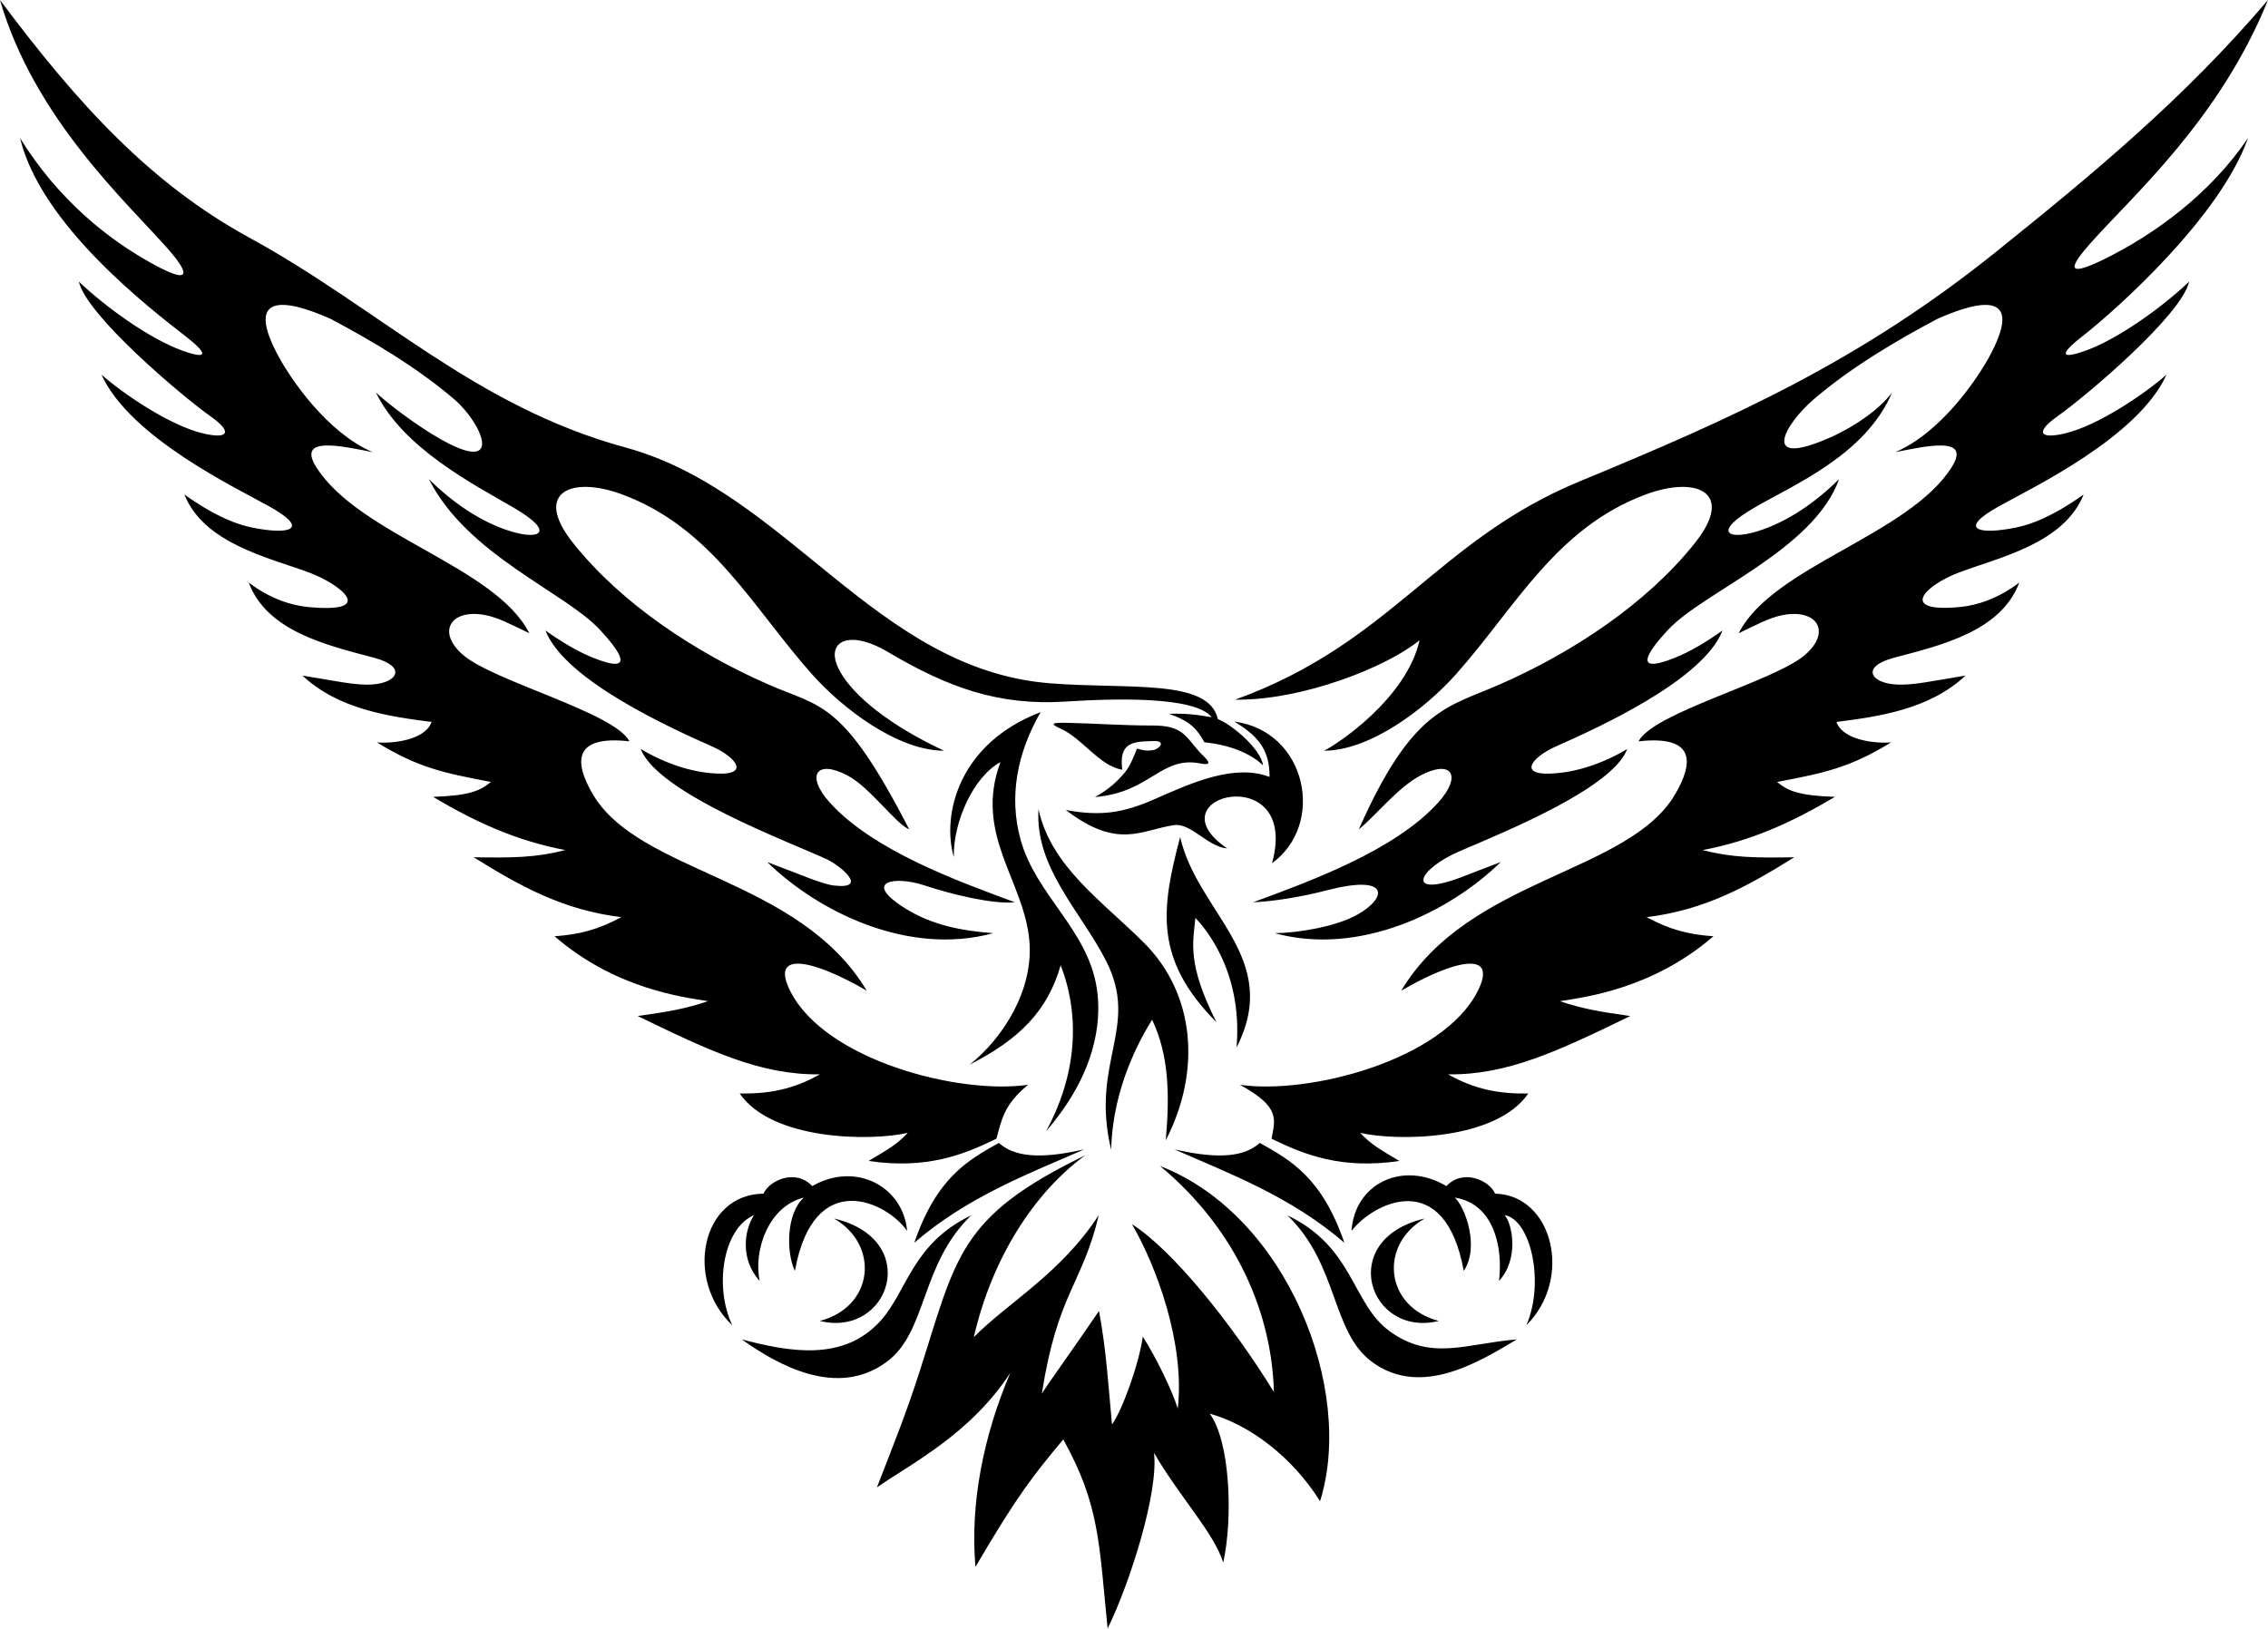<?xml version="1.0" encoding="utf-8"?>
<!-- Generator: Adobe Illustrator 13.0.0, SVG Export Plug-In . SVG Version: 6.00 Build 14948)  -->
<!DOCTYPE svg PUBLIC "-//W3C//DTD SVG 1.1//EN" "http://www.w3.org/Graphics/SVG/1.1/DTD/svg11.dtd">
<svg version="1.1" id="Layer_1" xmlns:x="http://ns.adobe.com/Extensibility/1.0/" xmlns:i="http://ns.adobe.com/AdobeIllustrator/10.0/" xmlns:graph="http://ns.adobe.com/Graphs/1.0/"
	 xmlns="http://www.w3.org/2000/svg" xmlns:xlink="http://www.w3.org/1999/xlink" x="0px" y="0px" width="679.334px"
	 height="487.914px" viewBox="0 0 679.334 487.914" enable-background="new 0 0 679.334 487.914" xml:space="preserve">

	<g i:extraneous="self">
		<g>
			<path fill-rule="evenodd" clip-rule="evenodd" d="M228.695,357.611c1.687-3.959,9.584-7.607,14.597-2.27
				c13.088-7.518,27.265,0.197,28.42,13.438c-5.804-8.514-27.897-19.502-33.617,11.969c-2.715-5.703-2.533-17.363,2.691-21.957
				c-10.541,2.529-15.171,15.75-13.239,24.971c-5.85-6.463-4.683-15.111-1.689-19.734c-9.433,4.109-11.952,21.658-6.516,33.018
				C204.925,383.395,210.048,357.791,228.695,357.611L228.695,357.611z M447.838,357.611c-1.688-3.959-9.584-7.607-14.598-2.27
				c-13.088-7.777-27.523-0.736-28.42,13.438c6.322-8.305,27.896-19.502,33.617,11.969c4.863-7.225,0.33-19.301-2.689-21.957
				c11.898,1.834,14.482,15.318,13.238,24.971c5.953-6.359,4.164-16.875,1.689-19.734c7.879,1.412,12.055,20.207,6.516,33.018
				C471.297,382.98,465.035,357.998,447.838,357.611L447.838,357.611z M325.058,346.119c-15.354,11.232-27.908,30.783-33.378,54.482
				c10.058-10.236,26.061-19.031,37.439-36.584c-4.884,20.773-12.318,23.174-17.058,53.52c2.428-3.854,8.739-12.465,17.123-24.785
				c2.281,12.438,2.697,21.471,3.891,34.012c3.009-4.156,8.075-17.996,9.221-26.332c3.709,5.719,8.857,16.197,10.477,21.59
				c2.211-19.449-6.35-42.584-13.721-55.266c12.045,7.6,29.985,29.848,42.52,50.289c-0.572-22.904-10.73-48.279-34.098-67.725
				c38.152,14.797,58.414,67.186,47.92,100.416c-8.26-13.145-20.92-22.846-33.045-26.215c6.189,8.395,6.971,31.504,4.041,44.621
				c-2.705-8.855-13.229-19.896-20.729-32.891c1.406,11.752-7.06,38.643-13.892,52.662c-2.591-25.705-2.367-36.961-13.285-56.678
				c-8.874,10.656-13.637,16.545-26.298,38.182c-1.64-18.592,2.237-38.912,10.431-58.125c-11.913,18.357-30.03,27.395-39.954,34.326
				c4.954-12.775,8.67-21.887,12.756-34.609C286.502,376.504,287.018,364.561,325.058,346.119L325.058,346.119z M299.19,342.408
				c5.538,5.061,15.142,4.277,25.569,1.938c-17.087,7.49-34.922,14.203-50.908,27.973
				C280.565,352.797,289.941,347.564,299.19,342.408L299.19,342.408z M377.342,342.408c-5.537,5.061-15.141,4.277-25.568,1.938
				c17.088,7.49,34.922,14.203,50.908,27.973C395.967,352.797,386.592,347.564,377.342,342.408L377.342,342.408z M311.698,213.356
				c-6.991,12.147-9.592,25.232-5.996,38.224c4.577,16.531,19.99,26.801,22.783,44.268c1.708,10.686-0.537,26.121-15.133,43.033
				c8.55-15.73,10.692-33.328,4.354-49.691c-3.949,13.684-12.316,22.139-27.254,29.76c10.027-7.988,19.257-22.418,17.854-37.359
				c-1.683-17.908-16.657-31.744-8.641-53.267c-8.17,4.472-14.164,17.957-13.974,28.447
				C281.998,243.941,287.296,222.606,311.698,213.356L311.698,213.356z M311.062,242.428c3.756,17.238,18.987,27.419,31.61,40.037
				c15.293,15.287,17.221,38.398,6.51,59.164c1.25-14.135,0.869-25.645-4.092-36.141c-3.311,5.385-11.856,20.123-12.254,38.994
				c-6.38-26.236,8.611-36.621-1.509-56.563C323.795,273.08,309.957,260.053,311.062,242.428L311.062,242.428z M320.243,216.569
				c8.233,0.197,16.555,0.795,24.845,0.785c9.029-0.01,9.758,2.893,14.125,7.849c1.283,1.456,5.242,4.493,0.334,3.519
				c-11.816-2.343-14.973,8.734-31.583,10.063c4.352-2.388,6.768-4.781,8.869-7.257c1.619-1.909,2.808-4.891,3.724-7.273
				c1.47,0.439,2.935,0.813,4.843,0.469c2.01-0.361,3.85-2.775,0.332-2.715c-6.6,0.113-10.588,0.416-9.588,8.597
				c-6.861-1.143-11.905-9.378-18.441-12.299C313.878,216.596,315.6,216.458,320.243,216.569L320.243,216.569z M319.247,242.66
				c10.458,1.96,17.262,0.89,26.705-3.29c11.318-5.011,23.867-10.59,34.32-6.611c-0.016-7.385-2.572-11.797-10.553-16.58
				c21.686,2.846,27.449,30.728,11.279,42.438c8.674-31.304-36.721-20.291-13.426-4.441c-5.818-0.463-10.861-7.713-15.91-6.977
				C341.879,248.627,334.896,254.68,319.247,242.66L319.247,242.66z M0,0c23.501,31.466,45.182,55.08,74.708,71.214
				c39.036,21.33,67.342,50.493,112.706,62.865c48.313,13.176,74.786,66.41,126.965,70.618c23.563,1.901,47.708-1.511,50.394,10.734
				c4.348,1.691,12.955,9.059,13.539,13.856c-3.896-3.772-10.406-6.193-17.582-6.905c-2.566-4.919-5.396-6.683-10.586-8.537
				c5.393-0.163,8.58,0.297,12.799,1.034c-4.924-6.347-29.277-5.633-43.626-4.701c-20.458,1.33-35.535-4.315-53.47-14.912
				c-11.86-7.007-19.304-3.011-14.15,6.059c4.006,7.052,14.483,15.84,31.063,23.578c-13.858,0-30.403-12.634-39.512-22.874
				c-17.951-20.181-29.981-43.992-57.048-53.959c-14.958-5.508-26.74-0.694-14.51,14.654c14.44,18.122,36.529,32.737,58.542,42.373
				c15.737,6.888,22.217,4.677,42.105,43.376c-4.153-1.721-11.712-12.62-18.573-16.194c-9.397-4.895-12.411,0.193-5.189,8.185
				c13.036,14.425,38.547,23.607,55.409,29.847c-6.375,0.664-18.644-2.262-27.211-5.096c-8.485-2.809-18.699-1.365-5.895,6.762
				c8.159,5.18,17.029,6.865,26.627,7.596c-25.368,6.92-52.277-6.285-67.698-21.307c10.296,3.828,16.323,6.611,20.051,7.033
				c10.546,1.195,1.815-5.967-2.128-7.826c-10.467-4.934-50.71-19.714-55.808-33.077c6.146,3.671,13.294,6.46,20.729,7.209
				c12.688,1.281,8.124-4.664,0.608-7.997c-11.96-5.304-44.09-19.74-49.876-34.722c4.563,3.248,9.514,6.253,14.1,8.105
				c13.59,5.491,7.873-2.226,2.163-8.362c-10.518-11.306-39.66-22.308-51.161-45.058c6.835,6.71,15.21,12.743,24.47,15.601
				c8.843,2.731,13.517,0.281,0.968-7.041c-11.994-6.998-33.146-17.769-41.323-34.536c3.516,3.255,11.306,9.242,18.346,13.379
				c20.649,12.135,13.525-4.183,5.075-11.387c-11.196-9.549-24.237-17.282-36.982-24.056c-14.011-6.221-25.986-7.748-15.478,11.474
				c3.729,6.821,14.456,22.598,28.071,28.456c-9.234-1.806-22.839-4.981-16.924,4.444c12.83,20.445,53.705,29.738,63.834,49.805
				c-5.262-2.499-9.258-4.718-13.315-5.464c-10.265-1.89-14.528,5.086-6.511,11.986c9.187,7.905,45.392,17.237,49.822,25.863
				c-17.137-1.926-16.486,6.418-10.989,15.814c13.954,23.851,61.745,24.946,82.071,58.886c-15.608-9.08-29.327-12.469-22.857,0.227
				c10.522,20.654,50.428,30.975,71.182,27.973c-7.371,6.035-7.962,10.707-9.482,16.145c-9.981,4.904-21.074,9.227-38.294,6.672
				c5.987-3.559,8.47-4.934,11.744-8.416c-11.061,2.539-40.635,2.35-50.35-11.795c8.708,0.141,16.015-1.209,24.029-5.742
				c-17.668,0.258-32.807-6.889-54.576-17.463c9.083-1.293,14.215-2.131,21.077-4.457c-7.627-1.213-27.769-3.688-45.989-19.445
				c7.653-0.529,13.07-2.018,20.026-5.721c-17.41-2.111-30.202-9.197-44.24-17.943c11.847,0.193,18.6,0.113,27.45-2.152
				c-14.589-2.773-26.662-8.252-39.627-15.946c10.497-0.354,14.002-1.676,17.328-4.466c-14.063-2.683-21.786-4.242-34.134-11.855
				c4.485,0.396,14.355-0.564,16.375-6.119c-12.629-1.626-27.795-3.708-38.686-13.889c9.729,1.534,15.701,3.005,20.927,2.659
				c7.602-0.502,10.477-5.369,0.456-8.022c-14.217-3.765-32.022-7.923-37.479-22.508c6.462,4.915,12.827,6.842,17.675,7.313
				c21.204,2.063,9.667-6.891,0.304-10.357c-12.118-4.485-31.375-8.648-37.251-23.337c9.57,6.795,15.905,9.024,20.458,9.937
				c10.987,2.2,17.381,0.563,5.053-6.324c-10.296-5.752-41.791-20.719-50.355-39.533c6.144,5.43,20.287,15.239,30.519,17.635
				c7.699,1.802,8.699-0.519,2.214-5.1c-8.73-6.167-37.254-30.331-39.501-40.401c7.805,7.457,21.151,17.162,31.022,20.688
				c9.641,3.444,5.602-0.682,1.325-4.009c-11.102-8.64-43.631-33.559-49.949-59.649c11.36,18.269,26.152,30.331,40.342,38.004
				c12.31,6.656,9.195,1.13,4.06-4.71C38.275,60.882,10.236,35.506,0,0L0,0z M679.334,0c-25.279,29.705-52.508,52.163-81.238,75.27
				c-40.938,32.926-78.791,49.87-124.959,68.948c-42.883,17.719-56.273,48.452-103.178,65.394
				c20.07,0.291,45.652-9.836,55.246-17.835c-3.904,17.576-24.961,31.413-28.633,33.126c13.857,0,30.402-12.634,39.512-22.874
				c17.951-20.181,29.982-43.992,57.049-53.959c14.957-5.508,26.738-0.694,14.51,14.654c-14.441,18.122-36.529,32.737-58.541,42.373
				c-15.738,6.888-26.051,7.166-42.105,43.376c4.924-3.956,11.711-12.62,18.572-16.194c9.398-4.895,12.412,0.193,5.189,8.185
				c-13.035,14.425-38.547,23.607-55.408,29.847c5.723-0.223,14.309-1.553,21.906-3.539c19.201-5.02,18.352,2.148,9.387,7.211
				c-6.541,3.695-18.055,5.521-24.814,5.59c25.367,6.92,52.275-6.285,67.697-21.307c-4.666,1.734-8.455,3.256-11.551,4.438
				c-17.029,6.508-13.723-2.172-0.539-7.791c15.029-6.408,45.578-18.989,49.975-30.516c-6.145,3.671-13.293,6.46-20.729,7.209
				c-12.688,1.281-8.125-4.664-0.609-7.997c11.961-5.304,44.09-19.74,49.877-34.722c-4.563,3.248-9.514,6.253-14.1,8.105
				c-13.59,5.491-7.873-2.226-2.162-8.362c10.518-11.306,43.596-23.878,51.16-45.058c-6.834,6.71-15.211,12.743-24.471,15.601
				c-8.842,2.731-13.516,0.281-0.967-7.041c11.994-6.998,33.352-15.799,41.322-34.536c-3.619,4.81-10.684,9.968-18.346,13.379
				c-21.881,9.743-13.525-4.183-5.076-11.387c11.197-9.549,24.238-17.282,36.982-24.056c14.012-6.221,25.986-7.748,15.479,11.474
				c-3.729,6.821-14.455,22.598-28.07,28.456c9.234-1.806,22.84-4.981,16.924,4.444c-12.83,20.445-53.705,29.738-63.834,49.805
				c5.262-2.499,9.258-4.718,13.314-5.464c10.266-1.89,14.529,5.086,6.512,11.986c-9.188,7.905-45.393,17.237-49.822,25.863
				c17.137-1.926,16.486,6.418,10.988,15.814c-13.953,23.851-61.744,24.946-82.07,58.886c15.607-9.08,29.326-12.469,22.857,0.227
				c-10.523,20.654-50.43,30.975-71.184,27.973c12.486,6.787,10.422,10.576,9.482,16.145c9.982,4.904,21.074,9.227,38.295,6.672
				c-5.986-3.559-8.471-4.934-11.744-8.416c11.061,2.539,40.635,2.35,50.352-11.795c-8.709,0.141-16.018-1.209-24.031-5.742
				c17.67,0.258,32.807-6.889,54.576-17.463c-9.082-1.293-14.215-2.131-21.078-4.457c7.627-1.213,27.77-3.688,45.99-19.445
				c-7.654-0.529-13.07-2.018-20.027-5.721c17.41-2.111,30.203-9.197,44.24-17.943c-11.846,0.193-18.598,0.113-27.449-2.152
				c14.59-2.773,26.662-8.252,39.627-15.946c-10.496-0.354-14.002-1.676-17.328-4.466c14.063-2.683,21.785-4.242,34.135-11.855
				c-4.484,0.396-14.355-0.564-16.375-6.119c12.629-1.626,27.795-3.708,38.686-13.889c-9.729,1.534-15.701,3.005-20.928,2.659
				c-7.6-0.502-10.475-5.369-0.455-8.022c14.217-3.765,32.023-7.923,37.48-22.508c-6.463,4.915-12.828,6.842-17.676,7.313
				c-18.561,1.825-10.951-6.351-0.305-10.357c12.094-4.549,31.375-8.648,37.252-23.337c-9.57,6.795-15.904,9.024-20.457,9.937
				c-10.988,2.2-17.381,0.563-5.053-6.324c10.295-5.752,41.789-20.719,50.354-39.533c-6.143,5.43-20.287,15.239-30.52,17.635
				c-7.697,1.802-8.697-0.519-2.213-5.1c8.73-6.167,37.254-30.331,39.502-40.401c-7.805,7.457-21.15,17.162-31.023,20.688
				c-9.641,3.444-5.602-0.682-1.324-4.009c11.102-8.64,41.869-36.447,49.949-59.649c-11.176,16.557-27.848,28.816-43.244,36.345
				c-12.57,6.147-9.195,1.13-4.059-4.71C638.158,59.223,664.752,36.127,679.334,0L679.334,0z M245.568,395.742
				c16.254-4.244,17.957-22.844,4.218-30.688C276.45,371.295,266.489,400.896,245.568,395.742L245.568,395.742z M430.965,395.742
				c-16.254-4.244-17.957-22.844-4.219-30.688C400.084,371.295,410.043,400.896,430.965,395.742L430.965,395.742z M222.167,401.266
				c14.189,3.732,30.53,6.799,41.663-5.658c7.938-8.883,9.472-23.123,27.078-31.49c-15.245,14.682-13.127,34.801-25.236,43.828
				C250.833,419.008,233.027,408.996,222.167,401.266L222.167,401.266z M454.367,401.266c-15.295,1.258-25.67,6.574-38.111-2.432
				c-11.367-8.227-10.688-25.238-30.631-34.717c15.246,14.682,13.127,34.801,25.236,43.828
				C425.701,419.008,443.402,407.752,454.367,401.266L454.367,401.266z M353.484,250.783c5.303,22.893,30.66,36.197,16.896,63.02
				c2.025-23.734-10.525-36.865-12.322-38.811c-0.693,7.313-2.584,13.666,6.305,31.244
				C345.42,287.225,347.926,271.918,353.484,250.783L353.484,250.783z"/>
		</g>
	</g>

</svg>
